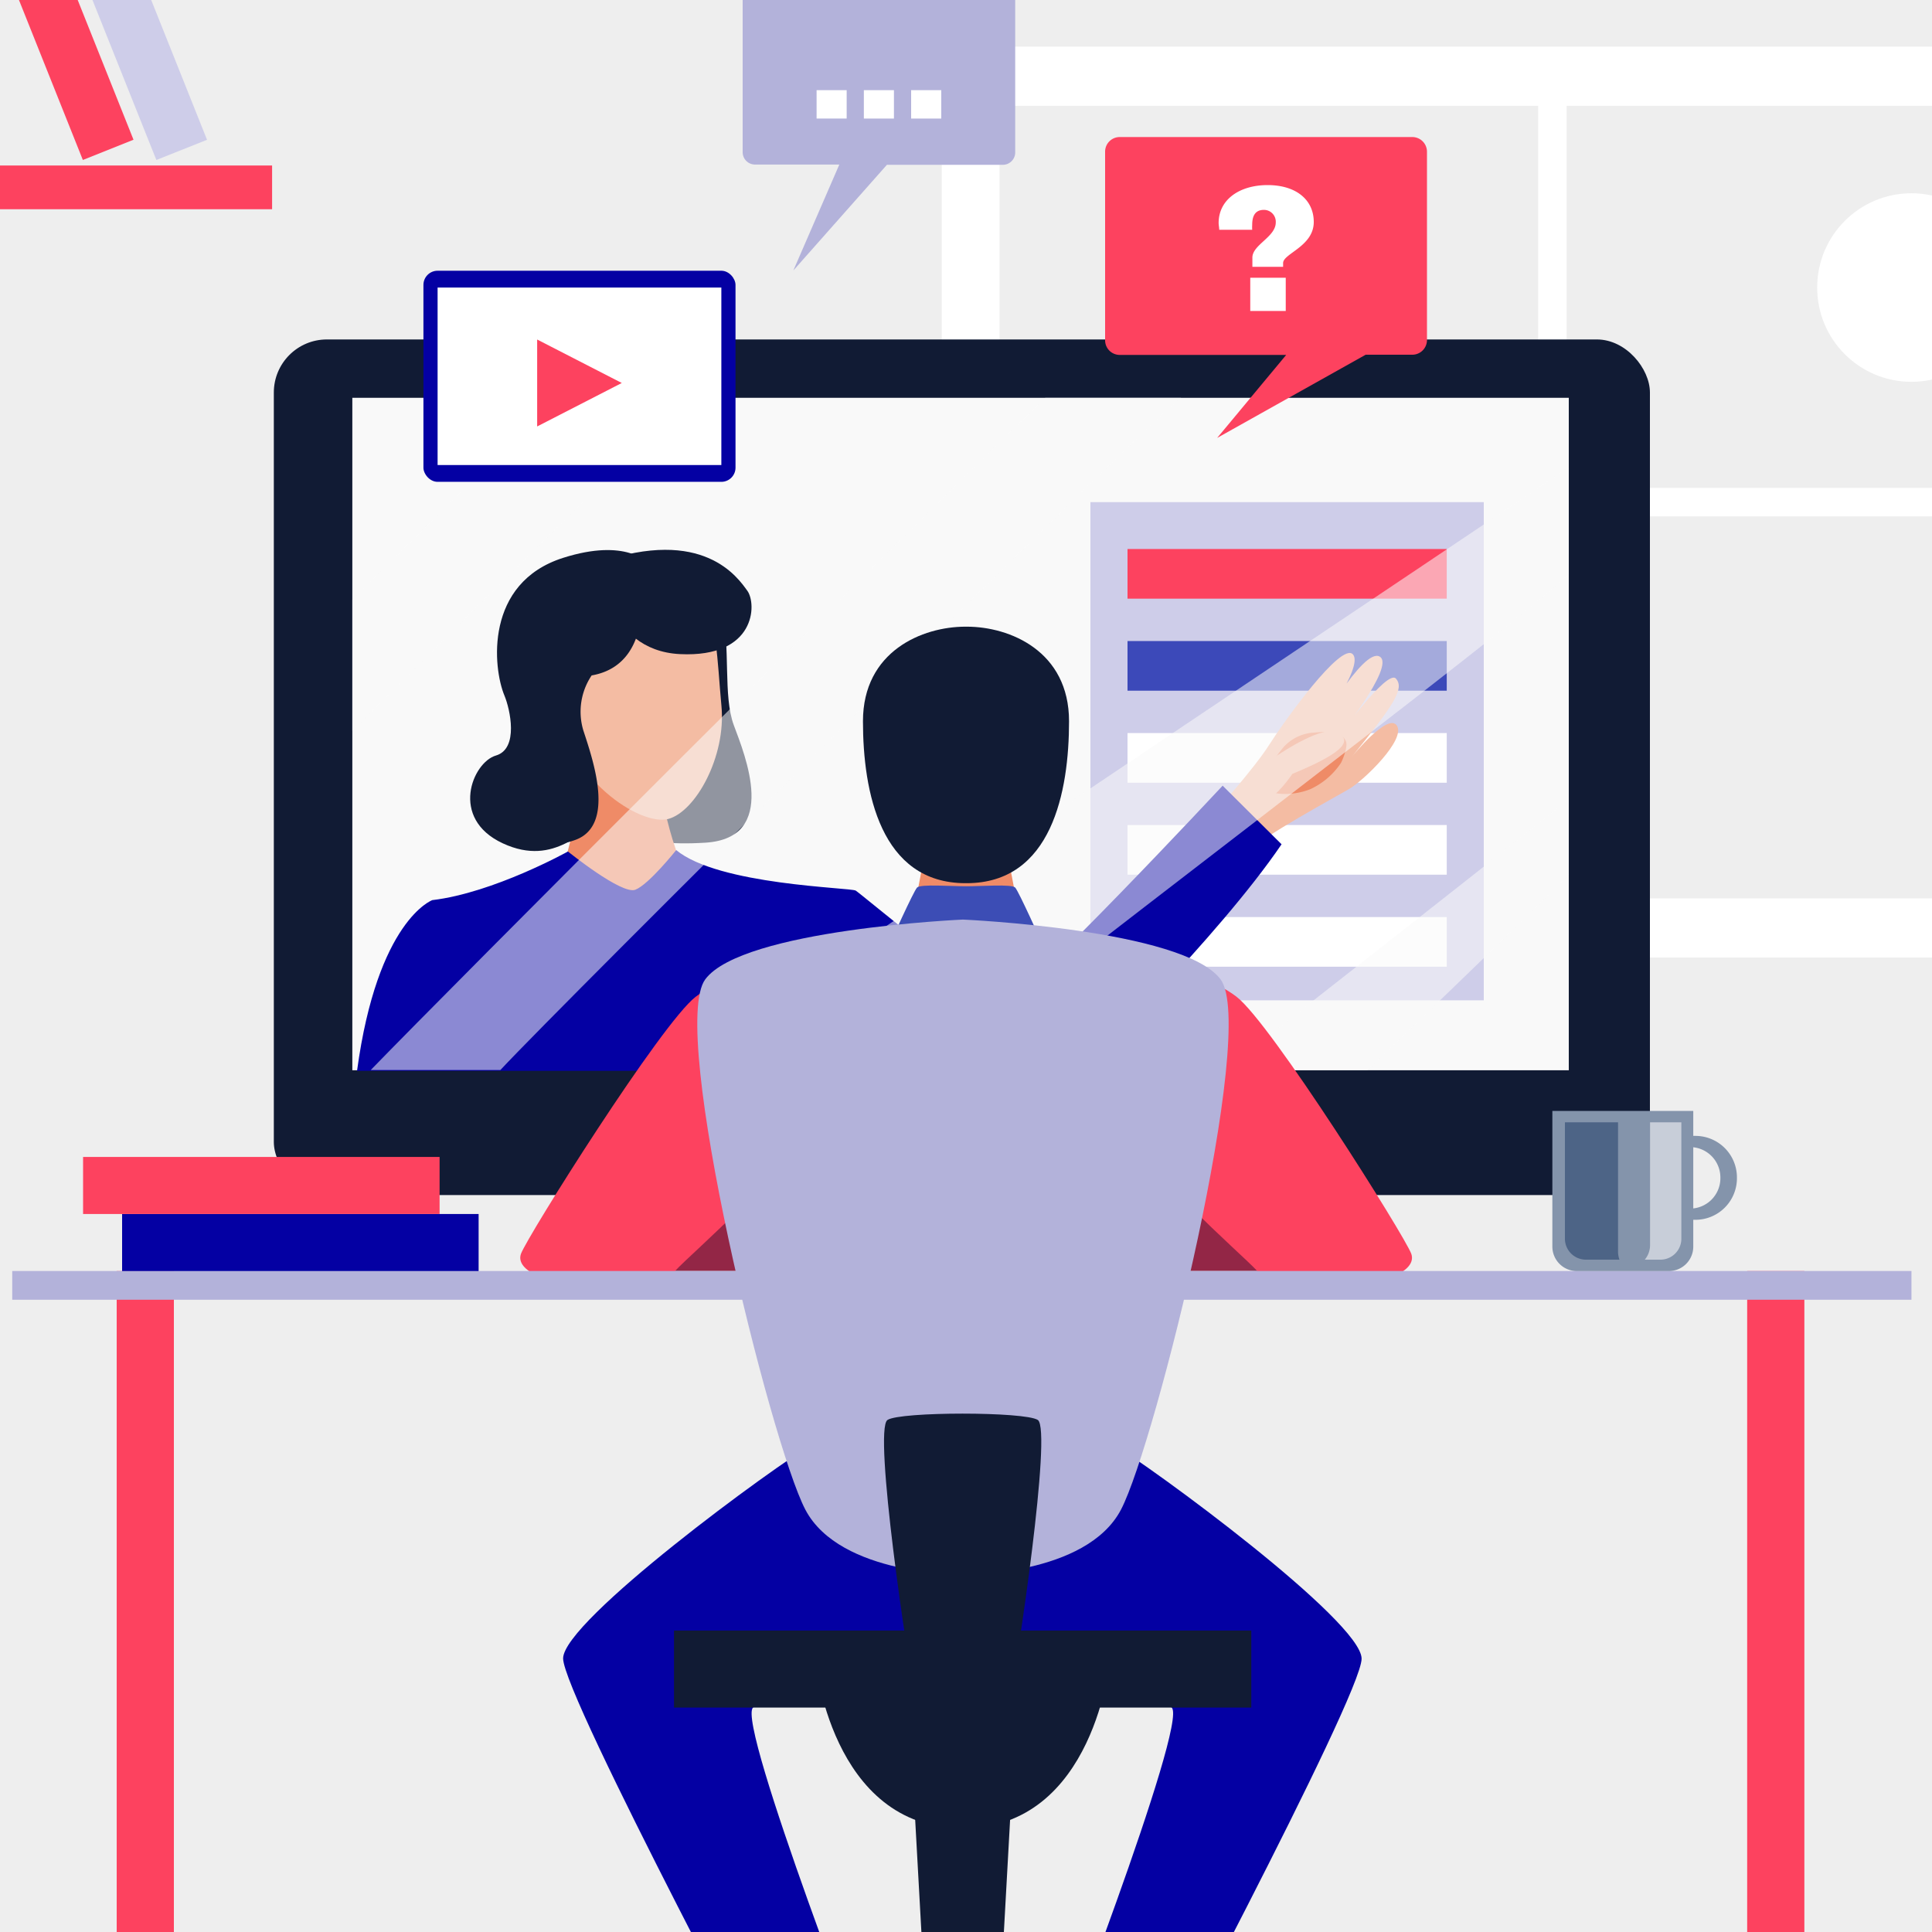 <svg xmlns="http://www.w3.org/2000/svg" viewBox="0 0 300 300"><rect x="0" y="0" width="300" height="300" fill="#808080" stroke="none"/><defs><style>.cls-1{isolation:isolate;}.cls-2{fill:#eee;}.cls-3{fill:#fff;}.cls-4{fill:#b3b2da;}.cls-5{fill:#111b34;}.cls-13,.cls-6{fill:#f9f9f9;}.cls-7{fill:#cecde9;}.cls-8{fill:#fd425f;}.cls-9{fill:#3c49b9;}.cls-10{fill:#ef8b67;}.cls-11{fill:#f4bca3;}.cls-12{fill:#0400a3;}.cls-13{opacity:0.55;mix-blend-mode:screen;}.cls-14{fill:#932646;}.cls-15{fill:#3c4db5;}.cls-16{fill:#8494ab;}.cls-17{fill:#4d6486;}.cls-18{fill:#c8ced9;}</style></defs><g class="cls-1"><g id="Layer_1" data-name="Layer 1"><path class="cls-2" d="M304.39,300.07V-155.72a5,5,0,0,0-5-5H174.21c-18.29,11-40,46.19-45.88,65.57C118.29-62,96.23-39.1,85-33c-29.27,16-62.26,12.16-94,19.62C-43.27-5.26-75.28,15.52-90.4,46.26-105,76-100.76,100.93-109.24,131.53c-8.62,31.08-39.55,55.2-68.92,66.45-31.13,11.92-61.24,20.87-66.92,54.56-2.93,17.34-1.39,35.31,3.64,52.51H299.41A5,5,0,0,0,304.39,300.07Z"/><path class="cls-3" d="M146.24,7.24V148.69H335.86V7.24ZM326.89,139.5H155.21V16.43H326.89Z"/><rect class="cls-3" x="238.84" y="12.15" width="4.42" height="131.63"/><rect class="cls-3" x="149.39" y="75.76" width="183.31" height="4.42"/><path class="cls-4" d="M155.72,25.59h-18L123.19,42l7.14-16.45H117.24a1.92,1.92,0,0,1-1.92-1.92V-1.11A1.92,1.92,0,0,1,117.24-3h38.48a1.92,1.92,0,0,1,1.92,1.93V23.67A1.92,1.92,0,0,1,155.72,25.59Z"/><path class="cls-3" d="M131.47,18.41H126.8V14h4.67Z"/><path class="cls-3" d="M138.81,18.41h-4.67V14h4.67Z"/><path class="cls-3" d="M146.16,18.41h-4.68V14h4.68Z"/><rect class="cls-5" x="42.52" y="52.71" width="213.68" height="132.86" rx="8.24"/><rect class="cls-6" x="54.71" y="61.77" width="188.89" height="104.42"/><rect class="cls-7" x="169.32" y="77.97" width="61.08" height="77.36"/><rect class="cls-8" x="175.08" y="85.25" width="49.57" height="7.71"/><rect class="cls-9" x="175.08" y="99.54" width="49.57" height="7.71"/><rect class="cls-3" x="175.08" y="113.83" width="49.57" height="7.71"/><rect class="cls-3" x="175.08" y="128.11" width="49.57" height="7.71"/><rect class="cls-3" x="175.08" y="142.4" width="49.57" height="7.71"/><path class="cls-5" d="M100.62,87.46s10.06.05,11.46,6.62.16,13.93,1.87,18.54,7.06,17.5-4.4,18.23-13.34-2.55-16.15-2.68-7,6.65-15.33,2.78S73.39,118.37,77,117.32s2.19-7.25,1.33-9.31c-1.8-4.3-3.12-17.5,9.12-21.39C97.33,83.48,100.62,87.46,100.62,87.46Z"/><path class="cls-10" d="M91,111.29c-.75,8.83-1.34,19.29-5,26.75.41,3.58,2.39,10.38,11.6,10.14,7.82-.2,10.13-5.09,10.76-8.72-3.65-6.2-5.87-14.54-6.37-22.75C98.4,116.7,93.44,113.07,91,111.29Z"/><path class="cls-11" d="M93.56,90.76s12.63.61,15.25,3.22,2.49,7.92,3.22,15.69-4,16.36-8.27,17.5S88,121.05,86.35,109,88.69,90.35,93.56,90.76Z"/><path class="cls-11" d="M188.48,126.31s6.19-6.86,8.59-10.64,11.19-16,13-14.07-5.78,12.08-5.78,12.08,7.37-13.18,9.94-11.73-6.83,13-6.83,13,8-11.14,9.36-9.58-.26,4-6.84,12.14c0,0,5.64-7,7-4.81s-5.07,8.39-7.33,9.75-13.34,7.26-16.32,10.15C193.31,132.61,188,129.88,188.48,126.31Z"/><path class="cls-10" d="M209,115.14c-.64-1.68-3.26-1.54-4.83-1.39a6.86,6.86,0,0,0-4.94,2.36c-.67.81-1.19,1.62-1.92,2.39-1.4,1.46-.46,2.7,0,4.29.13.47,3.2.93,6.16-.25a11.47,11.47,0,0,0,4.77-4.1C208.81,117.28,209.26,115.72,209,115.14Z"/><path class="cls-11" d="M198.66,117.09s7-4.76,9.21-3.31.24,3.31-7.19,6.39c0,0-2.43,3.63-4.12,4C196.56,124.21,194.06,119.68,198.66,117.09Z"/><path class="cls-5" d="M99.18,87.88s3.47,15.12-7.31,17a10.1,10.1,0,0,0-1.29,8.54c1.54,4.7,5,14.72-1.24,17s-10.91-1.46-8.4-11.23S83.45,104.12,85,97,89.47,84.61,99.18,87.88Z"/><path class="cls-5" d="M93,87.35S93.8,101,105.6,101.57s11.92-7.8,10.45-9.83S109.22,81.72,93,87.35Z"/><path class="cls-12" d="M105,132s-4.25,5.35-6.35,6.16-10.46-5.94-10.46-5.94-11.52,6.42-21.06,7.55c0,0-8.51,3.07-11.69,26.51h76.35s-.54-4.9,0-4.9,4.2,4.9,10.13,4.9h26S189.16,145.57,199,131.1L189.85,122s-31.17,33.42-33.76,33.42-22.41-16.65-23.22-17.13S111.57,137.45,105,132Z"/><path class="cls-13" d="M212.32,166.18h-22.2s52.44-41,53.47-42.16v11.76C237.79,141.8,212.32,166.18,212.32,166.18Z"/><path class="cls-13" d="M243.59,72.51v16.6c-4,4.83-92.84,71.91-98.27,77.12h-40.1C115.94,157.73,239.49,75.58,243.59,72.51Z"/><path class="cls-13" d="M162.31,61.77h21.08c-.16.12-.31.25-.46.38-8.77,7.52-95.5,93.55-105.23,104l-20.13,0C70.55,152.76,138,85.24,162.31,61.77Z"/><path class="cls-13" d="M54.71,113.46V93.1C65.24,82.64,76.38,71.62,86.4,61.77H107C91.88,76.56,71.61,96.61,54.71,113.46Z"/><path class="cls-14" d="M120.31,186.11s-2.42-3.55-9.78-2.34-11.64,13.59-11.64,13.59h20.85S121.6,187.81,120.31,186.11Z"/><path class="cls-14" d="M178.44,186.11s2.43-3.55,9.78-2.34,11.64,13.59,11.64,13.59H179S177.15,187.81,178.44,186.11Z"/><path class="cls-8" d="M120.66,150.55s-7.28.16-12.61,4.21S81.87,192,80.9,194.68s4.35,4.92,11.22,4.92,10.11.61,12.7-2.24,17.9-15.66,22-24.87S124.44,150.07,120.66,150.55Z"/><path class="cls-8" d="M179.38,150.55s7.27.16,12.61,4.21,26.18,37.23,27.15,39.92-4.35,4.92-11.23,4.92-10.1.61-12.69-2.24-17.91-15.66-21.95-24.87S175.6,150.07,179.38,150.55Z"/><polygon class="cls-10" points="156.14 130.94 143.9 130.94 141.75 142.24 158.29 142.24 156.14 130.94"/><path class="cls-5" d="M150.14,97.31h-.24C143.25,97.31,134,101.1,134,112s2.71,25.14,15.93,25.14h.16C163.32,137.14,166,122.9,166,112S156.79,97.31,150.14,97.31Z"/><rect class="cls-8" x="18.12" y="197.37" width="8.88" height="168.28"/><rect class="cls-8" x="271.3" y="197.37" width="8.88" height="168.28"/><rect class="cls-4" x="1.9" y="197.36" width="294.91" height="4.46"/><path class="cls-12" d="M172.38,224c-6.37-3.66-39.44-3.66-45.81,0s-39.13,27.7-39.13,33.52S123,330.08,123,330.08l13-6.66s-21.7-55.84-19.07-58.27,32.51-4.25,32.51-4.25,29.87,1.83,32.5,4.25-19.07,58.27-19.07,58.27l13,6.66s35.56-66.7,35.56-72.52S178.75,227.71,172.38,224Z"/><path class="cls-15" d="M157.63,137.81c-.56-.55-5.27-.19-7.61-.19s-7.06-.36-7.61.19-4.31,8.93-4.31,8.93L150,149.26l11.92-2.52S158.18,138.37,157.63,137.81Z"/><polygon class="cls-5" points="149.48 260.9 140.91 260.9 145.19 338.27 149.48 338.27 153.76 338.27 158.05 260.9 149.48 260.9"/><path class="cls-5" d="M149.48,257.56H126.57s2.33,26.34,22.91,26.34,22.9-26.34,22.9-26.34Z"/><path class="cls-4" d="M189.52,152.06c-5.82-7.76-40-9.27-40-9.27s-34.22,1.51-40,9.27,10.13,72,15.52,82.33,24.52,10.13,24.52,10.13,19.13.21,24.52-10.13S195.34,159.82,189.52,152.06Z"/><path class="cls-5" d="M161.15,220.49c-2-1.31-21.38-1.31-23.34,0-2.26,1.51,3.23,38,4.1,41.7s14.28,3.66,15.14,0S163.41,222,161.15,220.49Z"/><rect class="cls-5" x="104.66" y="253.19" width="89.64" height="11.96"/><rect class="cls-12" x="18.96" y="188.51" width="55.36" height="8.86"/><rect class="cls-8" x="12.9" y="179.65" width="55.36" height="8.86"/><path class="cls-16" d="M263.26,176.38h-3.15v1.74h2.31a4.72,4.72,0,0,1,4.72,4.73v.1a4.72,4.72,0,0,1-4.72,4.72h-2.31v1.74h3.15a6.45,6.45,0,0,0,6.45-6.45v-.13A6.45,6.45,0,0,0,263.26,176.38Z"/><path class="cls-16" d="M259.14,197.37h-14.3a3.8,3.8,0,0,1-3.79-3.8V172.5h21.88v21.07A3.79,3.79,0,0,1,259.14,197.37Z"/><path class="cls-17" d="M251.25,194.51V174.27H243v18.07a3.26,3.26,0,0,0,3.26,3.26h5.21A3.9,3.9,0,0,1,251.25,194.51Z"/><path class="cls-18" d="M256.22,174.27v19.06a3.52,3.52,0,0,1-.82,2.27h2.43a3.25,3.25,0,0,0,3.25-3.26V174.27Z"/><rect class="cls-12" x="65.75" y="42.04" width="48.46" height="32.78" rx="2.2"/><rect class="cls-3" x="67.95" y="44.65" width="44.06" height="27.56"/><polygon class="cls-8" points="83.41 52.72 83.41 66.22 96.55 59.47 83.41 52.72"/><rect class="cls-8" x="-78.8" y="25.7" width="121.05" height="6.79"/><rect class="cls-8" x="4.36" y="-19.37" width="8.47" height="44.22" transform="translate(-0.4 3.38) rotate(-21.77)"/><rect class="cls-7" x="15.78" y="-19.37" width="8.47" height="44.22" transform="translate(0.41 7.62) rotate(-21.77)"/><path class="cls-8" d="M173.87,55.11h25.85L189,68l23.06-12.92h7.24a2.28,2.28,0,0,0,2.28-2.27V23.55a2.28,2.28,0,0,0-2.28-2.27H173.87a2.27,2.27,0,0,0-2.27,2.27V52.84A2.27,2.27,0,0,0,173.87,55.11Z"/><path class="cls-3" d="M204,34.47c0,3.79-4.76,4.9-4.76,6.38v.58h-4.77V40c0-2,3.63-3.2,3.63-5.46a1.84,1.84,0,0,0-1.84-1.95c-1.51,0-1.82,1.17-1.82,2.34a6.27,6.27,0,0,0,0,.75h-5.12c0-.36-.09-.69-.09-1.06,0-3.62,3.23-5.88,7.61-5.88S204,31,204,34.47Zm-4.35,13.82h-5.51V43.13h5.51Z"/><circle class="cls-3" cx="296.81" cy="44.65" r="14.64"/></g></g></svg>
